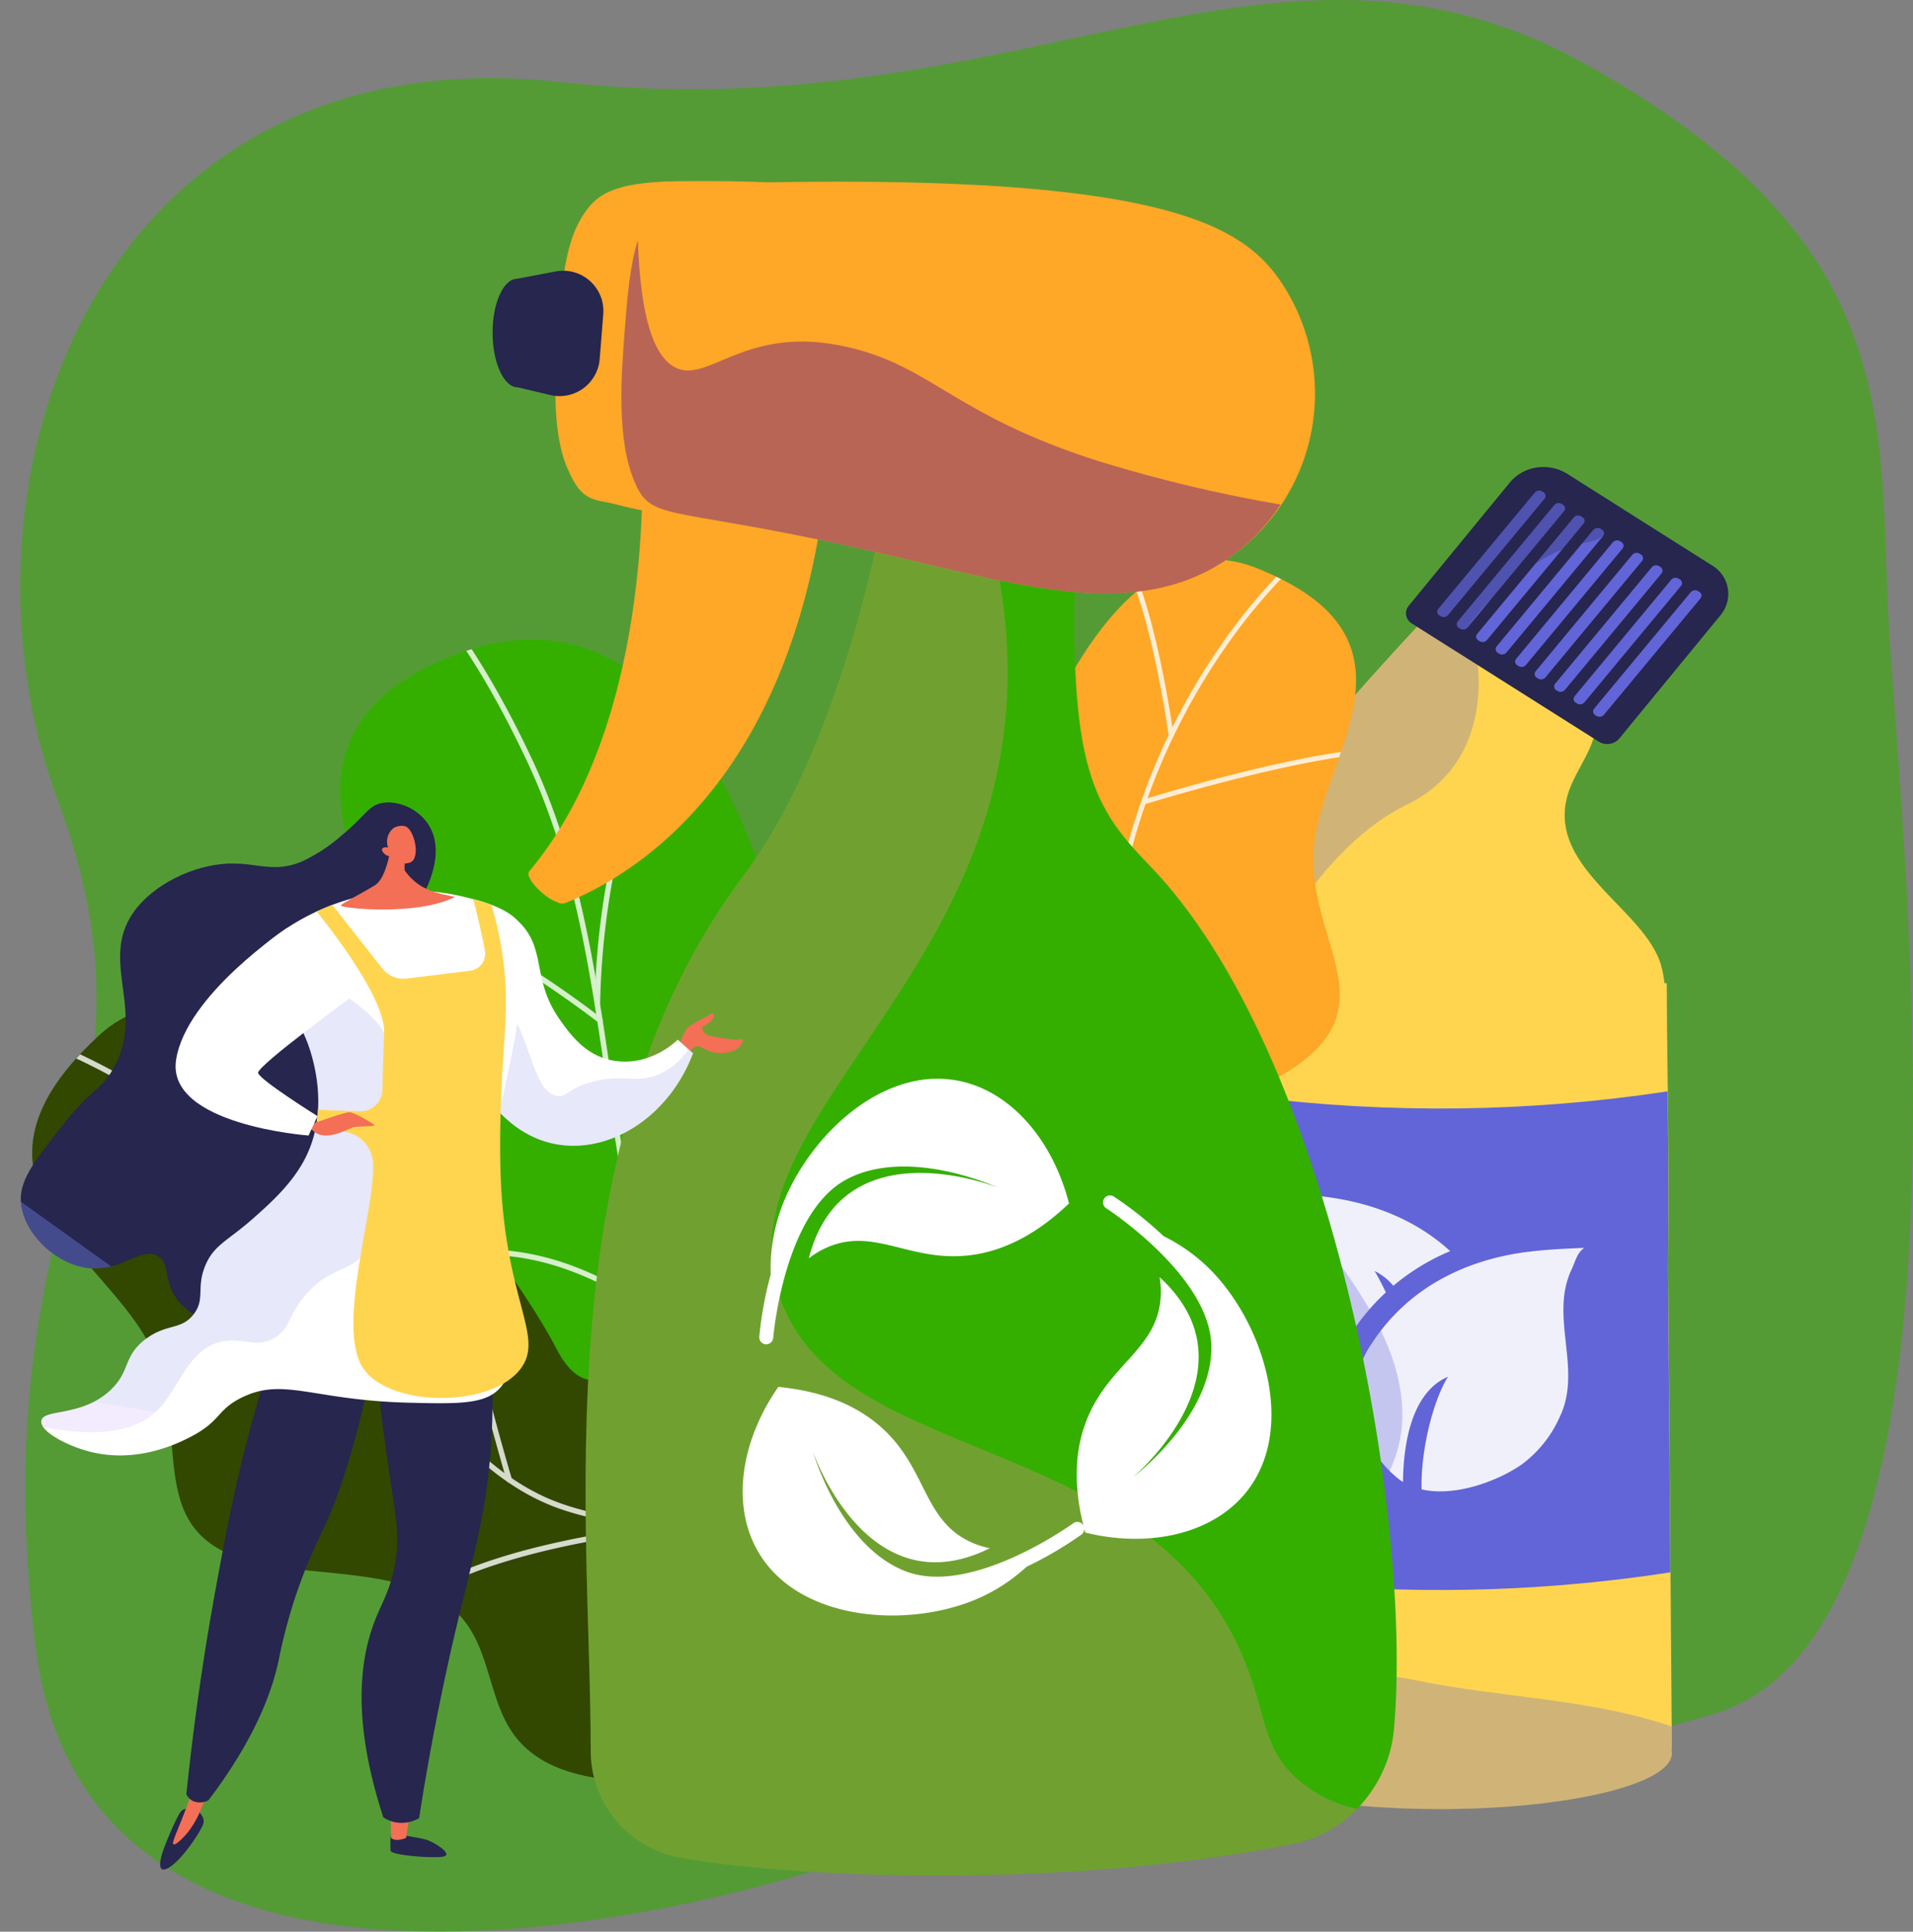 <svg xmlns="http://www.w3.org/2000/svg" xmlns:xlink="http://www.w3.org/1999/xlink" width="385.753" height="389.392" viewBox="0 0 385.753 389.392">
  <rect x="0" y="0" width="385.753" height="389.392" fill="#808080" stroke="none"/>
  <defs>
    <clipPath id="clip-path">
      <rect id="Rectángulo_54251" data-name="Rectángulo 54251" width="348.518" height="341.582" fill="none"/>
    </clipPath>
    <clipPath id="clip-path-2">
      <path id="Trazado_131091" data-name="Trazado 131091" d="M1993.482,588.6l-.058.085c-2.613,2.72-6.267,6.581-10.472,11.1-.3.331-.549.661-.865.992-17.1,18.4-42.035,46.875-42.035,55.653v173.8h.846c4.594,5.251,23.312,8.931,45.714,8.931,25.841,0,46.8-5.008,46.8-11.259,0-.267-.049-.736-.122-.736h.122l-.025-4.661-.243-31.058-.486-61.38c.146-13.076.086-25.427-.06-35.581-.134-9.556-.206-17.172-.206-21.6v-.2h-.464a23.606,23.606,0,0,0-.632-3.414c-3.2-11.945-24.905-20.415-18.22-36.413,1.361-3.242,3.562-6.357,4.437-9.258V623.6a136.91,136.91,0,0,1,15.485-19.475l-.791-.6-2.066-1.131-2.054-1.141-2.066-1.141-2.067-1.13-2.066-1.141-2.054-1.141-2.067-1.131-2.066-1.141-2.054-1.141-2.067-1.131-2.066-1.141-2.066-1.141-2.054-1.131-.268-.149-1.8-.992-2.066-1.141-2.064-1.141-1.637-.907s-1.512,1.547-4.076,4.191" transform="translate(-1940.052 -584.412)" fill="#ffd54f"/>
    </clipPath>
    <clipPath id="clip-path-3">
      <rect id="Rectángulo_54200" data-name="Rectángulo 54200" width="348.518" height="341.583" fill="none"/>
    </clipPath>
    <clipPath id="clip-path-4">
      <rect id="Rectángulo_54196" data-name="Rectángulo 54196" width="93.064" height="100.657" fill="none"/>
    </clipPath>
    <clipPath id="clip-path-5">
      <path id="Trazado_131092" data-name="Trazado 131092" d="M2033.115,1556.5a305.363,305.363,0,0,1-72.688,2.432c-6.855-.6-14.248-1.418-20.375-2.474v-97.057c2.626.448,5.693.853,8.61,1.226a305.7,305.7,0,0,0,83.893-1.088c.146,10.154.226,22.5.08,35.581Z" transform="translate(-1940.051 -1459.405)" fill="none"/>
    </clipPath>
    <linearGradient id="linear-gradient" x1="-1.62" y1="1.295" x2="-1.619" y2="1.295" gradientUnits="objectBoundingBox">
      <stop offset="0" stop-color="#aa80f9"/>
      <stop offset="0.996" stop-color="#6165d7"/>
      <stop offset="1" stop-color="#6165d7"/>
    </linearGradient>
    <clipPath id="clip-path-6">
      <rect id="Rectángulo_54197" data-name="Rectángulo 54197" width="63.5" height="60.161" fill="none"/>
    </clipPath>
    <clipPath id="clip-path-7">
      <rect id="Rectángulo_54199" data-name="Rectángulo 54199" width="93.355" height="239.373" fill="none"/>
    </clipPath>
    <clipPath id="clip-path-8">
      <path id="Trazado_131095" data-name="Trazado 131095" d="M2033.285,934.2c.073,0,.122.469.122.736,0,6.25-20.955,11.258-46.8,11.258-22.4,0-41.119-3.68-45.713-8.931h-.846v-173.8c0-8.778,24.933-37.255,42.035-55.653.316-.331.561-.661.865-.992a77.938,77.938,0,0,1,11.031,6.634s4.555,21.363-14.163,30.354c-15.46,7.423-35.158,32.946-31.269,58.8a44.185,44.185,0,0,0,5.855,16.212c9.238,15.444,25.11,30.216,24.66,48.7-.182,7.487-3.8,13.855-8.229,20.094-2.479,3.488-7.512,8.3-10.527,13.3-2.491,4.128-3.61,8.383-.741,12.116,4.242,5.514,15.558,5.813,22.182,7.189,16.968,3.541,35.237,3.68,51.62,9.322l.037,4.661Z" transform="translate(-1940.051 -706.816)" fill="none"/>
    </clipPath>
    <linearGradient id="linear-gradient-2" x1="-0.669" y1="1.115" x2="-0.668" y2="1.115" xlink:href="#linear-gradient"/>
    <clipPath id="clip-path-9">
      <path id="Trazado_131096" data-name="Trazado 131096" d="M2277.5,461.915l-20.481,24.968a2.367,2.367,0,0,0,.656,3.584l8.557,5.407,29.111,18.4a3.206,3.206,0,0,0,4.084-.586l20.492-24.958a6.663,6.663,0,0,0-1.872-10.058l-17.818-11.263-11.267-7.125a8.977,8.977,0,0,0-4.792-1.358,8.624,8.624,0,0,0-6.67,2.99" transform="translate(-2256.458 -458.925)" fill="none"/>
    </clipPath>
    <linearGradient id="linear-gradient-3" x1="-4.258" y1="5.055" x2="-4.257" y2="5.055" gradientUnits="objectBoundingBox">
      <stop offset="0" stop-color="#444b8c"/>
      <stop offset="0.996" stop-color="#26264f"/>
      <stop offset="1" stop-color="#26264f"/>
    </linearGradient>
    <clipPath id="clip-path-11">
      <rect id="Rectángulo_54211" data-name="Rectángulo 54211" width="53.312" height="45.61" fill="none"/>
    </clipPath>
    <clipPath id="clip-path-12">
      <path id="Trazado_131097" data-name="Trazado 131097" d="M2308.613,521.679a1.163,1.163,0,0,1-1.486.205l-.246-.157a.861.861,0,0,1-.234-1.3l19.5-23.495a1.163,1.163,0,0,1,1.486-.205l.246.157a.861.861,0,0,1,.234,1.3Z" transform="translate(-2306.444 -496.545)" fill="none"/>
    </clipPath>
    <linearGradient id="linear-gradient-4" x1="-8.379" y1="8.555" x2="-8.375" y2="8.555" xlink:href="#linear-gradient"/>
    <clipPath id="clip-path-13">
      <path id="Trazado_131098" data-name="Trazado 131098" d="M2339.893,541.666a1.163,1.163,0,0,1-1.486.205l-.246-.157a.862.862,0,0,1-.234-1.3l19.5-23.495a1.163,1.163,0,0,1,1.486-.205l.246.157a.861.861,0,0,1,.234,1.3Z" transform="translate(-2337.724 -516.532)" fill="none"/>
    </clipPath>
    <linearGradient id="linear-gradient-5" x1="-8.495" y1="8.479" x2="-8.491" y2="8.479" xlink:href="#linear-gradient"/>
    <clipPath id="clip-path-14">
      <path id="Trazado_131099" data-name="Trazado 131099" d="M2371.173,561.653a1.163,1.163,0,0,1-1.486.205l-.246-.157a.862.862,0,0,1-.234-1.3l19.5-23.495a1.162,1.162,0,0,1,1.486-.205l.246.157a.862.862,0,0,1,.234,1.3Z" transform="translate(-2369.004 -536.519)" fill="none"/>
    </clipPath>
    <linearGradient id="linear-gradient-6" x1="-8.611" y1="8.403" x2="-8.607" y2="8.403" xlink:href="#linear-gradient"/>
    <clipPath id="clip-path-15">
      <path id="Trazado_131100" data-name="Trazado 131100" d="M2402.453,581.64a1.163,1.163,0,0,1-1.486.205l-.246-.157a.862.862,0,0,1-.233-1.3l19.5-23.495a1.162,1.162,0,0,1,1.486-.205l.246.157a.862.862,0,0,1,.234,1.3Z" transform="translate(-2400.284 -556.506)" fill="none"/>
    </clipPath>
    <linearGradient id="linear-gradient-7" x1="-8.727" y1="8.327" x2="-8.723" y2="8.327" xlink:href="#linear-gradient"/>
    <clipPath id="clip-path-16">
      <path id="Trazado_131101" data-name="Trazado 131101" d="M2433.733,601.628a1.163,1.163,0,0,1-1.486.205l-.246-.157a.862.862,0,0,1-.234-1.3l19.5-23.495a1.163,1.163,0,0,1,1.486-.205l.246.157a.862.862,0,0,1,.234,1.3Z" transform="translate(-2431.564 -576.494)" fill="none"/>
    </clipPath>
    <linearGradient id="linear-gradient-8" x1="-8.843" y1="8.251" x2="-8.839" y2="8.251" xlink:href="#linear-gradient"/>
    <clipPath id="clip-path-17">
      <path id="Trazado_131102" data-name="Trazado 131102" d="M2465.012,621.615a1.163,1.163,0,0,1-1.486.205l-.246-.157a.862.862,0,0,1-.234-1.3l19.5-23.495a1.163,1.163,0,0,1,1.486-.205l.246.157a.862.862,0,0,1,.234,1.3Z" transform="translate(-2462.844 -596.481)" fill="none"/>
    </clipPath>
    <linearGradient id="linear-gradient-9" x1="-8.959" y1="8.175" x2="-8.955" y2="8.175" xlink:href="#linear-gradient"/>
    <clipPath id="clip-path-18">
      <path id="Trazado_131103" data-name="Trazado 131103" d="M2496.292,641.6a1.162,1.162,0,0,1-1.485.205l-.246-.157a.862.862,0,0,1-.233-1.3l19.5-23.495a1.163,1.163,0,0,1,1.486-.205l.246.157a.862.862,0,0,1,.234,1.3Z" transform="translate(-2494.123 -616.468)" fill="none"/>
    </clipPath>
    <linearGradient id="linear-gradient-10" x1="-9.075" y1="8.099" x2="-9.071" y2="8.099" xlink:href="#linear-gradient"/>
    <clipPath id="clip-path-19">
      <path id="Trazado_131104" data-name="Trazado 131104" d="M2527.572,661.589a1.163,1.163,0,0,1-1.486.205l-.246-.157a.861.861,0,0,1-.234-1.3l19.5-23.495a1.163,1.163,0,0,1,1.486-.205l.246.157a.862.862,0,0,1,.234,1.3Z" transform="translate(-2525.403 -636.455)" fill="none"/>
    </clipPath>
    <linearGradient id="linear-gradient-11" x1="-9.191" y1="8.023" x2="-9.187" y2="8.023" xlink:href="#linear-gradient"/>
    <clipPath id="clip-path-20">
      <path id="Trazado_131105" data-name="Trazado 131105" d="M2558.852,681.577a1.163,1.163,0,0,1-1.486.205l-.246-.157a.862.862,0,0,1-.234-1.3l19.5-23.495a1.163,1.163,0,0,1,1.486-.205l.246.157a.862.862,0,0,1,.234,1.3Z" transform="translate(-2556.683 -656.443)" fill="none"/>
    </clipPath>
    <linearGradient id="linear-gradient-12" x1="-9.307" y1="7.948" x2="-9.303" y2="7.948" xlink:href="#linear-gradient"/>
    <clipPath id="clip-path-21">
      <rect id="Rectángulo_54213" data-name="Rectángulo 54213" width="43.767" height="36.948" fill="none"/>
    </clipPath>
    <clipPath id="clip-path-22">
      <path id="Trazado_131106" data-name="Trazado 131106" d="M2300.224,467.408a8.77,8.77,0,0,1-4.133,5.546,10.933,10.933,0,0,1-3.621,1.237,4.686,4.686,0,0,0-.5.107,19.943,19.943,0,0,0-4.048,1.259,35.378,35.378,0,0,0-5.312,2.773,51.191,51.191,0,0,0-9.128,7.381,40.373,40.373,0,0,0-4.8,5.738s-.012,0-.012.011a23.365,23.365,0,0,0-2.443,4.416l-8.557-5.407a2.367,2.367,0,0,1-.657-3.584l20.481-24.968a8.983,8.983,0,0,1,11.462-1.632Z" transform="translate(-2256.458 -458.925)" fill="none"/>
    </clipPath>
    <linearGradient id="linear-gradient-13" x1="-4.888" y1="5.084" x2="-4.886" y2="5.084" xlink:href="#linear-gradient-3"/>
    <clipPath id="clip-path-23">
      <path id="Trazado_131114" data-name="Trazado 131114" d="M542.939,738.649c-15.188,5.677-25.967,15.776-23.092,32.816,2.113,12.524,11.535,23.271,11.886,36.161.339,12.47-9.845,21.288-14.24,32.135-5.377,13.271,1.09,25.623,10.653,34.964,10.086,9.851,22.379,17.478,34.019,25.325,6.327,4.265,13.635,8.737,17.806,15.363,5.268,8.369,2.139,22.031,4.772,31.313,2.21,7.79,8.372,9.86,15.613,11.889,15.262,4.277,30.662,2.122,46.247,1.534l15.657-18.166s15.293-43.006-8.011-62.3S614.535,882.242,614,838.9c-.477-38.711-16.913-103.168-56.049-103.17a42.775,42.775,0,0,0-15.013,2.915" transform="translate(-515.544 -735.734)" fill="none"/>
    </clipPath>
    <clipPath id="clip-path-24">
      <rect id="Rectángulo_54215" data-name="Rectángulo 54215" width="138.706" height="250.963" fill="none"/>
    </clipPath>
    <clipPath id="clip-path-25">
      <path id="Trazado_131115" data-name="Trazado 131115" d="M64.675,1327.411c-31.156,29.066,2.113,44.1,10.875,62.525s-2.708,38.086,21.873,43.549c11.566,2.57,30.859,1.043,39.9,9.921,7.348,7.215,5.912,18.939,12.878,26.285,6.105,6.437,16.006,7.538,24.4,7.785a90.463,90.463,0,0,0,14.927-.9c3.393-.464,12.455-4.227,15.479-3.221.006,0,24.421,8.123,24.577-14.2,0,0,5.235-75.039-24.417-74.931s-38.931,23.329-47.945,5.711c-7.562-14.779-45.641-69.213-76.107-69.214a23.419,23.419,0,0,0-16.443,6.691" transform="translate(-51.623 -1320.72)" fill="#324700"/>
    </clipPath>
    <clipPath id="clip-path-26">
      <path id="Trazado_131121" data-name="Trazado 131121" d="M64.675,1327.411c-31.156,29.066,2.113,44.1,10.875,62.525s-2.708,38.086,21.873,43.549c11.566,2.57,30.859,1.043,39.9,9.921,7.348,7.215,5.912,18.939,12.878,26.285,6.105,6.437,16.006,7.538,24.4,7.785a90.463,90.463,0,0,0,14.927-.9c3.393-.464,12.455-4.227,15.479-3.221.006,0,24.421,8.123,24.577-14.2,0,0,5.235-75.039-24.417-74.931s-38.931,23.329-47.945,5.711c-7.562-14.779-45.641-69.213-76.107-69.214a23.419,23.419,0,0,0-16.443,6.691" transform="translate(-51.623 -1320.72)" fill="none"/>
    </clipPath>
    <clipPath id="clip-path-27">
      <rect id="Rectángulo_54217" data-name="Rectángulo 54217" width="178.02" height="178.929" fill="none"/>
    </clipPath>
    <clipPath id="clip-path-28">
      <path id="Trazado_131122" data-name="Trazado 131122" d="M1191.136,692.835c-1.009,10.161-6.454,9.228-15.566,8.3-6.958-.712-16.054-1.424-26.945,2.8-25.153,9.764,4.224,71.587,4.224,71.587,7.552,18.857,25.534,3.863,25.538,3.859,2.227-1.857,11.155-1.682,14.182-2.417a82.27,82.27,0,0,0,12.943-4.2c7.032-3,15.053-7.225,18.085-14.707,3.458-8.538-1.655-17.991,2.171-26.546,4.708-10.526,21.558-15.645,30.5-21.667,19.005-12.8,2.755-25.64,4.052-44.159s24.481-42.313-11.572-56.578a22.8,22.8,0,0,0-8.445-1.693c-30.692.009-47.533,68.95-49.168,85.416" transform="translate(-1138.445 -607.419)" fill="#ffa726"/>
    </clipPath>
    <clipPath id="clip-path-29">
      <path id="Trazado_131128" data-name="Trazado 131128" d="M1191.136,692.835c-1.009,10.161-6.454,9.228-15.566,8.3-6.958-.712-16.054-1.424-26.945,2.8-25.153,9.764,4.224,71.587,4.224,71.587,7.552,18.857,25.534,3.863,25.538,3.859,2.227-1.857,11.155-1.682,14.182-2.417a82.27,82.27,0,0,0,12.943-4.2c7.032-3,15.053-7.225,18.085-14.707,3.458-8.538-1.655-17.991,2.171-26.546,4.708-10.526,21.558-15.645,30.5-21.667,19.005-12.8,2.755-25.64,4.052-44.159s24.481-42.313-11.572-56.578a22.8,22.8,0,0,0-8.445-1.693c-30.692.009-47.533,68.95-49.168,85.416" transform="translate(-1138.445 -607.419)" fill="none"/>
    </clipPath>
    <clipPath id="clip-path-30">
      <rect id="Rectángulo_54219" data-name="Rectángulo 54219" width="122.19" height="195.566" fill="none"/>
    </clipPath>
    <clipPath id="clip-path-31">
      <path id="Trazado_131129" data-name="Trazado 131129" d="M915.8.032c-13.557.183-16.685,3.016-19.389,7.56-3.232,5.43-3.882,13.793-4.476,21.423-.69,8.871-1.628,20.928,1.73,28.827,3.1,7.294,5.388,6.092,10.41,7.478,9.872,2.725,68.911,12.328,81.418,2.078,12.313-10.091,16.608-29.968,8.554-45.39C989.228,12.778,977.984,0,921.2,0q-2.637,0-5.4.037" transform="translate(-891.267 0.005)" fill="#ffa726"/>
    </clipPath>
    <clipPath id="clip-path-33">
      <path id="Trazado_131131" data-name="Trazado 131131" d="M971.663,564.041C931.15,618,940.79,694.4,940.838,740.161a21.869,21.869,0,0,0,18.069,21.906c10.3,1.9,29.412,3.6,51.972,3.6h.068c22.208,0,47.756-1.65,71.554-6.379,10.768-2.14,19.26-11.741,20.292-22.96,3.979-43.257-12.753-136.757-49.4-174.406-12.164-12.5-16.554-21.21-14.587-68.218l-37.921-8.676s-7.737,50.394-29.223,79.009" transform="translate(-939.802 -485.032)" fill="#34af00"/>
    </clipPath>
    <clipPath id="clip-path-35">
      <rect id="Rectángulo_54224" data-name="Rectángulo 54224" width="155.55" height="280.639" fill="none"/>
    </clipPath>
    <clipPath id="clip-path-36">
      <path id="Trazado_131132" data-name="Trazado 131132" d="M1073.655,724.869c-17.941-49.714-82.458-40.438-94.646-75.689-12.112-35.032,44.756-62.957,45.893-124.3a107.87,107.87,0,0,0-5.5-35.607l-18.514-4.236s-7.737,50.394-29.223,79.009C931.151,618,940.79,694.4,940.838,740.161a21.869,21.869,0,0,0,18.069,21.906c20.45,3.77,75.588,6.765,123.594-2.775a24.9,24.9,0,0,0,12.852-7.065,26.339,26.339,0,0,1-12.6-6.528c-5.986-5.745-5.749-11.549-9.1-20.831" transform="translate(-939.803 -485.032)" fill="none"/>
    </clipPath>
    <linearGradient id="linear-gradient-14" x1="-0.666" y1="0.989" x2="-0.666" y2="0.989" gradientUnits="objectBoundingBox">
      <stop offset="0" stop-color="#ff9085"/>
      <stop offset="1" stop-color="#fb6fbb"/>
    </linearGradient>
    <clipPath id="clip-path-37">
      <path id="Trazado_131133" data-name="Trazado 131133" d="M848.277,470.394c-1.274,1.52,4.789,7,6.6,6.275,14.113-5.67,40.974-27.977,47.96-86.92l-32.14-10.869s5.3,58.444-22.416,91.515" transform="translate(-848.103 -378.879)" fill="#ffa726"/>
    </clipPath>
    <clipPath id="clip-path-38">
      <path id="Trazado_131135" data-name="Trazado 131135" d="M887.583,501.242a1.908,1.908,0,0,0,2.075,3.056c14.113-5.671,45.5-24.758,52.481-83.7L917.77,410.321s-2.471,57.851-30.187,90.921" transform="translate(-887.115 -410.321)" fill="#ffa726"/>
    </clipPath>
    <clipPath id="clip-path-39">
      <path id="Trazado_131137" data-name="Trazado 131137" d="M1026.185,1.167c-16.2.293-20.1,1.2-23.187,6.208-3.666,5.95-4.369,14.982-5.011,23.223-.746,9.581-1.76,22.6,2.1,31.28,3.6,8.091,7.321,4.157,51.856,14.6,27.353,6.416,49.151,12.663,66.936,1.038a40.346,40.346,0,0,0,11.763-55.738c-7.037-10.847-20.869-20.753-89.707-20.753q-6.992,0-14.751.139" transform="translate(-997.284 -1.028)" fill="#ffa726"/>
    </clipPath>
    <clipPath id="clip-path-41">
      <rect id="Rectángulo_54228" data-name="Rectángulo 54228" width="132.916" height="71.183" fill="none"/>
    </clipPath>
    <clipPath id="clip-path-42">
      <path id="Trazado_131138" data-name="Trazado 131138" d="M1094.1,139.761c-30.88-9.7-34.414-20.091-53.247-23.61-19.888-3.716-26.955,8.989-33.651,3.947-3.225-2.428-6.033-8.8-6.612-25.053-1.633,5.266-2.137,11.723-2.607,17.757-.746,9.581-1.76,22.6,2.1,31.28,3.6,8.091,7.321,4.157,51.856,14.6,27.353,6.416,49.151,12.663,66.936,1.038a39.129,39.129,0,0,0,11.321-11.4,289.29,289.29,0,0,1-36.1-8.565" transform="translate(-997.284 -95.045)" fill="none"/>
    </clipPath>
    <linearGradient id="linear-gradient-15" x1="-1.717" y1="2.591" x2="-1.715" y2="2.591" gradientUnits="objectBoundingBox">
      <stop offset="0" stop-color="#311944"/>
      <stop offset="1" stop-color="#893976"/>
    </linearGradient>
    <clipPath id="clip-path-43">
      <path id="Trazado_131139" data-name="Trazado 131139" d="M795.486,156.788c-2.77.014-4.99,4.926-4.959,10.97s2.3,10.932,5.072,10.918,4.99-4.926,4.959-10.97-2.3-10.918-5.06-10.918h-.012" transform="translate(-790.526 -156.788)" fill="none"/>
    </clipPath>
    <linearGradient id="linear-gradient-16" x1="-3.844" y1="16.331" x2="-3.838" y2="16.331" xlink:href="#linear-gradient-3"/>
    <clipPath id="clip-path-45">
      <path id="Trazado_131143" data-name="Trazado 131143" d="M626.324,2654.584c.221.877,7.828,1.51,10.41,1.206s-1.538-2.942-3.183-3.437-7.118-1.261-7.118-1.261a15.917,15.917,0,0,0-.108,3.492" transform="translate(-626.248 -2651.092)" fill="none"/>
    </clipPath>
    <linearGradient id="linear-gradient-17" x1="-14.366" y1="0.944" x2="-14.344" y2="0.944" xlink:href="#linear-gradient-3"/>
    <clipPath id="clip-path-46">
      <path id="Trazado_131144" data-name="Trazado 131144" d="M626.962,2619.983c.983.908,3.027-.011,3.027-.011l.8-5.249-3.937-.234Z" transform="translate(-626.854 -2614.489)" fill="none"/>
    </clipPath>
    <linearGradient id="linear-gradient-18" x1="-20.004" y1="2.041" x2="-19.972" y2="2.041" gradientUnits="objectBoundingBox">
      <stop offset="0" stop-color="#ffc444"/>
      <stop offset="0.996" stop-color="#f36f56"/>
      <stop offset="1" stop-color="#f36f56"/>
    </linearGradient>
    <clipPath id="clip-path-47">
      <path id="Trazado_131145" data-name="Trazado 131145" d="M261.318,2612.073c-.779.782-2.775,5.444-3.556,7.561s-1.622,5.515,1.062,3.884,6.45-7.379,6.88-8.813-1.184-2.632-1.184-2.632a7.789,7.789,0,0,0-2.026-.347,1.664,1.664,0,0,0-1.176.347" transform="translate(-256.992 -2611.726)" fill="none"/>
    </clipPath>
    <linearGradient id="linear-gradient-19" x1="-2.11" y1="1.126" x2="-2.101" y2="1.126" xlink:href="#linear-gradient-3"/>
    <clipPath id="clip-path-48">
      <path id="Trazado_131146" data-name="Trazado 131146" d="M282.3,2568.594s-1.073,2.9-1.413,3.816c-2.34,6.281-3.554,8.426-3.1,8.724s2.106-1.47,2.807-2.3a18.863,18.863,0,0,0,2.812-4.962c.587-1.319,1.338-3.107,2.118-5.281Z" transform="translate(-277.694 -2568.594)" fill="none"/>
    </clipPath>
    <linearGradient id="linear-gradient-20" x1="-4.217" y1="1.468" x2="-4.201" y2="1.468" xlink:href="#linear-gradient-18"/>
    <clipPath id="clip-path-49">
      <path id="Trazado_131147" data-name="Trazado 131147" d="M584.55,1850.421c-.97,1.666-1.223,3.383.236,14.489,2.046,15.583,3.48,19.344,2.32,26.071-.877,5.085-2.517,7.694-3.871,11-3.174,7.76-5.117,20.216,1.461,40.315a6.825,6.825,0,0,0,2.7,1.026,7.076,7.076,0,0,0,4.5-.882c2.507-16.091,5.277-28.958,7.333-37.7,3.364-14.3,6.047-22.794,7.088-36.209a135.891,135.891,0,0,0-.292-24.248c-1.2-.082-2.659-.153-4.261-.153-6.074,0-14.142,1.018-17.211,6.288" transform="translate(-580.307 -1844.133)" fill="none"/>
    </clipPath>
    <linearGradient id="linear-gradient-21" x1="-0.329" y1="1.866" x2="-0.328" y2="1.866" xlink:href="#linear-gradient-3"/>
    <clipPath id="clip-path-50">
      <path id="Trazado_131148" data-name="Trazado 131148" d="M316.124,1867.022c-3.525,10.979-5.812,20.141-7.3,26.876-1.2,5.408-2.2,10.674-2.88,14.267-1.744,9.183-2.856,16.133-3.109,17.722-1.2,7.575-2.59,17.389-3.8,29.068a3.091,3.091,0,0,0,1.293,1.342,3.51,3.51,0,0,0,3.2-.165c9.239-12.216,12.672-21.529,14.061-27.908a109.98,109.98,0,0,1,3.36-12.854,103.89,103.89,0,0,1,5.529-13.495c2.993-6.182,6.948-17.111,10.977-37.921l-21.326,3.067" transform="translate(-299.034 -1863.955)" fill="none"/>
    </clipPath>
    <linearGradient id="linear-gradient-22" x1="-0.12" y1="1.144" x2="-0.119" y2="1.144" xlink:href="#linear-gradient-3"/>
    <clipPath id="clip-path-51">
      <path id="Trazado_131149" data-name="Trazado 131149" d="M1095.566,1335.346c-.489.412-2.62,1.415-4.129,2.354s-2.415,4.493-2.415,4.493l1.544,2.482c.391-1.174,1.051-2.592,2.126-2.774.677-.115,1.032.343,1.96.769,2.54,1.167,5.932.518,6.909-.974.163-.249.545-.958.333-1.182-.133-.14-.447-.038-.529-.014-.551.161-1.962.124-5.573-.632a2.12,2.12,0,0,1-1.924-1.211,1.393,1.393,0,0,1-.057-.6l1.407-.943c1.216-.815.956-1.845.548-1.845a.31.31,0,0,0-.2.082" transform="translate(-1089.022 -1335.264)" fill="none"/>
    </clipPath>
    <linearGradient id="linear-gradient-23" x1="-10.205" y1="11.376" x2="-10.196" y2="11.376" xlink:href="#linear-gradient-18"/>
    <clipPath id="clip-path-53">
      <path id="Trazado_131151" data-name="Trazado 131151" d="M106.165,996.935c-2.812.553-3.252,2.511-8.03,6.454a33.8,33.8,0,0,1-8.178,5.371c-3.7,1.526-6.444,1.129-9.479.731a29.642,29.642,0,0,0-5.37-.341c-7.031.31-15.2,4.234-19.135,9.94-6.985,10.128,3.133,20.4-4.517,32.266-2.507,3.887-3.742,3.016-9.68,10.54s-8.918,11.3-8.389,15.918c.734,6.407,7.635,12.527,14.134,12.943a15.4,15.4,0,0,0,7.017-1.467c2.648-1.091,4.754-2.182,6.6-.936,2.3,1.554.985,4.578,3.428,8.212,3.149,4.686,9.339,5.619,10.339,5.77,9.279,1.4,21.79-9.481,27.1-22.371,9.582-23.245-7.25-45.729,4.947-57,2.243-2.074,6.536-4.465,8.689-10.022.648-1.673,2.944-7.6-.443-12.134a10.062,10.062,0,0,0-7.664-4,7.1,7.1,0,0,0-1.37.131" transform="translate(-33.327 -996.804)" fill="none"/>
    </clipPath>
    <linearGradient id="linear-gradient-24" x1="0.159" y1="1.737" x2="0.16" y2="1.737" xlink:href="#linear-gradient-3"/>
    <clipPath id="clip-path-55">
      <rect id="Rectángulo_54242" data-name="Rectángulo 54242" width="48.945" height="36.537" fill="none"/>
    </clipPath>
    <clipPath id="clip-path-56">
      <path id="Trazado_131152" data-name="Trazado 131152" d="M729.789,1260.477c9.662,7.632,8.587,22.269,14.527,23.011,1.814.227,1.715-1.164,6.042-2.571,6.329-2.058,9.3.021,13.755-1.543a13.8,13.8,0,0,0,6.6-5.294l.894.795c-4.648,12.307-15.841,19.744-26.4,18.512-13.073-1.526-18.837-15.611-19.884-18.169a38.812,38.812,0,0,1-2.456-18.234,20.153,20.153,0,0,1,6.913,3.493" transform="translate(-722.667 -1256.984)" fill="none"/>
    </clipPath>
    <linearGradient id="linear-gradient-25" x1="-1.833" y1="4.88" x2="-1.831" y2="4.88" xlink:href="#linear-gradient"/>
    <clipPath id="clip-path-57">
      <rect id="Rectángulo_54244" data-name="Rectángulo 54244" width="70.046" height="95.2" fill="none"/>
    </clipPath>
    <clipPath id="clip-path-58">
      <path id="Trazado_131154" data-name="Trazado 131154" d="M80.229,1336.432c4.031-3.816,2.454-6.658,6.883-10.11,4.324-3.371,7.312-1.822,9.863-5.155,2.375-3.1.448-5.315,2.361-9.849,1.756-4.164,4.469-4.878,9.708-9.525,3.493-3.1,8.091-7.178,10.691-12.612,4.512-9.43,1.357-19.5.289-22.443a32.787,32.787,0,0,0-12.873-16.091c.242-.26.527-.557.832-.87,16.546,2.274,26.193,11.834,27.386,14.665,2.758,6.544-1.608,8.948-1.721,27.821-.054,9.021.919,12.583-2.008,16.348-3.348,4.306-7.205,2.974-12.046,8.6-3.72,4.326-3.124,7.068-6.6,8.891-3.735,1.959-6.113-.324-10.325.574-7.037,1.5-8.541,9.614-13.193,14.053-3.518,3.357-10.022,5.7-22.849,3.185a1.787,1.787,0,0,1-.383-1.249c.362-2.495,8.126-.694,13.982-6.238" transform="translate(-66.234 -1249.776)" fill="none"/>
    </clipPath>
    <linearGradient id="linear-gradient-26" x1="0.087" y1="2.073" x2="0.088" y2="2.073" xlink:href="#linear-gradient"/>
    <clipPath id="clip-path-59">
      <path id="Trazado_131155" data-name="Trazado 131155" d="M553.821,1072.692c-2.462,1.527-6.443,3.524-6.881,4.066s15.252,2.229,23.028-1.7c-2.563-.534-3.259-.731-3.259-.731a14.408,14.408,0,0,1-3.294-1.3,11.2,11.2,0,0,1-3.621-3.348l.029-3.694-2.706-1.493s-.834,6.671-3.3,8.2" transform="translate(-546.931 -1064.493)" fill="none"/>
    </clipPath>
    <linearGradient id="linear-gradient-27" x1="-2.405" y1="8.445" x2="-2.4" y2="8.445" xlink:href="#linear-gradient-18"/>
    <clipPath id="clip-path-60">
      <path id="Trazado_131156" data-name="Trazado 131156" d="M615.335,1034.9a3.507,3.507,0,0,0-1.1,3.943c-.569-.165-1.071-.016-1.2.267-.159.358.323.845.432.955a1.911,1.911,0,0,0,1.046.525,3.692,3.692,0,0,0,4.123,1.285c2.254-.822.909-6.644-.879-7.308a2.2,2.2,0,0,0-.746-.114,3.308,3.308,0,0,0-1.677.447" transform="translate(-613.005 -1034.456)" fill="none"/>
    </clipPath>
    <linearGradient id="linear-gradient-28" x1="-6.673" y1="19.074" x2="-6.662" y2="19.074" xlink:href="#linear-gradient-18"/>
    <clipPath id="clip-path-61">
      <path id="Trazado_131157" data-name="Trazado 131157" d="M541.033,1162.412a3.445,3.445,0,0,1-2.966,4.042l-12.869,1.585a5.31,5.31,0,0,1-4.822-1.987l-10.136-12.886-3.167,1.338s13.924,16.79,13.627,24.461c-.159,4.115-.272,8.423-.343,11.534a4.414,4.414,0,0,1-4.582,4.311l-8.4-.321-.437,3.648,5.637.731a6.781,6.781,0,0,1,5.9,7.083c.293,8.857-7.361,32.068-2.139,40.431,5.1,8.166,26.349,8.374,32.116,0,4.409-6.4-3.211-13.487-4.23-37.976-.29-6.961-.007-14.4.069-16.414.468-12.345,1.621-17.8.515-26.953a71.59,71.59,0,0,0-2.47-11.873l-3.674-1.149s1.476,5.52,2.37,10.395" transform="translate(-506.94 -1152.017)" fill="#ffd54f"/>
    </clipPath>
    <clipPath id="clip-path-62">
      <path id="Trazado_131158" data-name="Trazado 131158" d="M495.22,1496.554c2.454,4.348,7.924.631,9.116.421s4.488-.14,4.207-.421-4.067-2.595-5.119-2.595-8.2,2.595-8.2,2.595" transform="translate(-495.22 -1493.959)" fill="none"/>
    </clipPath>
    <linearGradient id="linear-gradient-29" x1="-4.873" y1="10.362" x2="-4.863" y2="10.362" xlink:href="#linear-gradient-18"/>
  </defs>
  <g id="Grupo_98371" data-name="Grupo 98371" transform="translate(-1998.893 10050.315)">
    <path id="Trazado_131090" data-name="Trazado 131090" d="M372.831,109.059C383.1,16.036,292.45-16.282,228.189,7.536c-64.782,24.011-79.8-15.792-170.895-4.419C-34.943,14.632,11.888,158.686,11.888,158.686s14.676,125.264,32.064,183c17.294,57.427,182.83,36.65,223.1,34.937,40.037-1.7,74.828,1.585,109.662-61.47C411.483,252.216,362.6,201.774,372.831,109.059Z" transform="translate(2002.968 -9660.924) rotate(-90)" fill="#34af00" opacity="0.58"/>
    <g id="Grupo_98191" data-name="Grupo 98191" transform="translate(1998.893 -10013.821)">
      <g id="Grupo_98190" data-name="Grupo 98190" clip-path="url(#clip-path)">
        <g id="Grupo_98055" data-name="Grupo 98055" transform="translate(243.763 73.43)">
          <g id="Grupo_98054" data-name="Grupo 98054" clip-path="url(#clip-path-2)">
            <rect id="Rectángulo_54194" data-name="Rectángulo 54194" width="93.355" height="254.754" transform="translate(0 0)" fill="#ffd54f"/>
          </g>
        </g>
        <g id="Grupo_98070" data-name="Grupo 98070" transform="translate(0 -0.001)">
          <g id="Grupo_98069" data-name="Grupo 98069" clip-path="url(#clip-path-3)">
            <g id="Grupo_98060" data-name="Grupo 98060" transform="translate(243.763 183.371)" style="mix-blend-mode: multiply;isolation: isolate">
              <g id="Grupo_98059" data-name="Grupo 98059">
                <g id="Grupo_98058" data-name="Grupo 98058" clip-path="url(#clip-path-4)">
                  <g id="Grupo_98057" data-name="Grupo 98057" transform="translate(0 0.001)">
                    <g id="Grupo_98056" data-name="Grupo 98056" clip-path="url(#clip-path-5)">
                      <rect id="Rectángulo_54195" data-name="Rectángulo 54195" width="136.923" height="135.045" transform="matrix(0.589, -0.808, 0.808, 0.589, -48.353, 66.401)" fill="url(#linear-gradient)"/>
                    </g>
                  </g>
                </g>
              </g>
            </g>
            <g id="Grupo_98063" data-name="Grupo 98063" transform="translate(255.975 203.978)" opacity="0.9">
              <g id="Grupo_98062" data-name="Grupo 98062">
                <g id="Grupo_98061" data-name="Grupo 98061" clip-path="url(#clip-path-6)">
                  <path id="Trazado_131093" data-name="Trazado 131093" d="M2210.109,1712.373c-13.582,1.719-24.661,7.944-31.509,18.52a18.04,18.04,0,0,0-.482,19.985,21.756,21.756,0,0,0,6.123,7.441q.226.164.459.315c.072.046.15.079.222.124.057-6.612,1.334-17.9,9.063-21.2-3.085,4.974-5.531,15.111-5.312,22.706,6.663,1.517,15.1-1.561,20.035-4.919a23.967,23.967,0,0,0,7.873-9.806c4.535-9.592-2.2-20.1,2.35-29.638.67-1.4,1.082-3.37,2.552-4.322-3.8.153-7.605.318-11.374.8" transform="translate(-2157.983 -1700.5)" fill="#fff"/>
                  <path id="Trazado_131094" data-name="Trazado 131094" d="M2058.452,1639.156c.584.942,1.373,2.437,2.272,4.306a43.011,43.011,0,0,0-6.975,8.294,23.462,23.462,0,0,0-3.881,11.631,19.92,19.92,0,0,0,.252,3.863.71.71,0,0,1-.11-.069,24.035,24.035,0,0,1-7.874-9.8c-4.529-9.6,2.209-20.105-2.352-29.645-.663-1.4-1.072-3.364-2.54-4.32,3.787.153,7.605.318,11.361.79,9.925,1.259,18.526,4.929,25.09,10.938a44.523,44.523,0,0,0-11.472,6.992,11.041,11.041,0,0,0-3.771-2.977" transform="translate(-2037.244 -1623.412)" fill="#fff"/>
                </g>
              </g>
            </g>
            <g id="Grupo_98068" data-name="Grupo 98068" transform="translate(243.763 88.811)" opacity="0.3" style="mix-blend-mode: multiply;isolation: isolate">
              <g id="Grupo_98067" data-name="Grupo 98067">
                <g id="Grupo_98066" data-name="Grupo 98066" clip-path="url(#clip-path-7)">
                  <g id="Grupo_98065" data-name="Grupo 98065" transform="translate(0 -0.001)">
                    <g id="Grupo_98064" data-name="Grupo 98064" clip-path="url(#clip-path-8)">
                      <rect id="Rectángulo_54198" data-name="Rectángulo 54198" width="248.46" height="216.376" transform="matrix(0.589, -0.808, 0.808, 0.589, -113.909, 156.427)" fill="url(#linear-gradient-2)"/>
                    </g>
                  </g>
                </g>
              </g>
            </g>
          </g>
        </g>
        <g id="Grupo_98072" data-name="Grupo 98072" transform="translate(283.519 57.663)">
          <g id="Grupo_98071" data-name="Grupo 98071" clip-path="url(#clip-path-9)">
            <rect id="Rectángulo_54201" data-name="Rectángulo 54201" width="66.486" height="56.169" transform="translate(-0.391 0)" fill="url(#linear-gradient-3)"/>
          </g>
        </g>
        <g id="Grupo_98100" data-name="Grupo 98100" transform="translate(0 -0.001)">
          <g id="Grupo_98099" data-name="Grupo 98099" clip-path="url(#clip-path-3)">
            <g id="Grupo_98093" data-name="Grupo 98093" transform="translate(289.799 62.39)" style="mix-blend-mode: soft-light;isolation: isolate">
              <g id="Grupo_98092" data-name="Grupo 98092">
                <g id="Grupo_98091" data-name="Grupo 98091" clip-path="url(#clip-path-11)">
                  <g id="Grupo_98074" data-name="Grupo 98074" transform="translate(0.001 0.001)">
                    <g id="Grupo_98073" data-name="Grupo 98073" clip-path="url(#clip-path-12)">
                      <rect id="Rectángulo_54202" data-name="Rectángulo 54202" width="33.871" height="33.077" transform="translate(-12.404 16.713) rotate(-53.937)" fill="url(#linear-gradient-4)"/>
                    </g>
                  </g>
                  <g id="Grupo_98076" data-name="Grupo 98076" transform="translate(3.931 2.512)">
                    <g id="Grupo_98075" data-name="Grupo 98075" clip-path="url(#clip-path-13)">
                      <rect id="Rectángulo_54203" data-name="Rectángulo 54203" width="33.871" height="33.077" transform="translate(-12.404 16.713) rotate(-53.937)" fill="url(#linear-gradient-5)"/>
                    </g>
                  </g>
                  <g id="Grupo_98078" data-name="Grupo 98078" transform="translate(7.861 5.023)">
                    <g id="Grupo_98077" data-name="Grupo 98077" clip-path="url(#clip-path-14)">
                      <rect id="Rectángulo_54204" data-name="Rectángulo 54204" width="33.871" height="33.077" transform="translate(-12.404 16.713) rotate(-53.937)" fill="url(#linear-gradient-6)"/>
                    </g>
                  </g>
                  <g id="Grupo_98080" data-name="Grupo 98080" transform="translate(11.791 7.535)">
                    <g id="Grupo_98079" data-name="Grupo 98079" clip-path="url(#clip-path-15)">
                      <rect id="Rectángulo_54205" data-name="Rectángulo 54205" width="33.871" height="33.077" transform="translate(-12.404 16.713) rotate(-53.937)" fill="url(#linear-gradient-7)"/>
                    </g>
                  </g>
                  <g id="Grupo_98082" data-name="Grupo 98082" transform="translate(15.721 10.046)">
                    <g id="Grupo_98081" data-name="Grupo 98081" clip-path="url(#clip-path-16)">
                      <rect id="Rectángulo_54206" data-name="Rectángulo 54206" width="33.871" height="33.077" transform="matrix(0.589, -0.808, 0.808, 0.589, -12.404, 16.713)" fill="url(#linear-gradient-8)"/>
                    </g>
                  </g>
                  <g id="Grupo_98084" data-name="Grupo 98084" transform="translate(19.652 12.557)">
                    <g id="Grupo_98083" data-name="Grupo 98083" clip-path="url(#clip-path-17)">
                      <rect id="Rectángulo_54207" data-name="Rectángulo 54207" width="33.871" height="33.077" transform="translate(-12.404 16.713) rotate(-53.937)" fill="url(#linear-gradient-9)"/>
                    </g>
                  </g>
                  <g id="Grupo_98086" data-name="Grupo 98086" transform="translate(23.582 15.069)">
                    <g id="Grupo_98085" data-name="Grupo 98085" clip-path="url(#clip-path-18)">
                      <rect id="Rectángulo_54208" data-name="Rectángulo 54208" width="33.871" height="33.077" transform="matrix(0.589, -0.808, 0.808, 0.589, -12.404, 16.713)" fill="url(#linear-gradient-10)"/>
                    </g>
                  </g>
                  <g id="Grupo_98088" data-name="Grupo 98088" transform="translate(27.512 17.58)">
                    <g id="Grupo_98087" data-name="Grupo 98087" clip-path="url(#clip-path-19)">
                      <rect id="Rectángulo_54209" data-name="Rectángulo 54209" width="33.871" height="33.077" transform="matrix(0.589, -0.808, 0.808, 0.589, -12.404, 16.713)" fill="url(#linear-gradient-11)"/>
                    </g>
                  </g>
                  <g id="Grupo_98090" data-name="Grupo 98090" transform="translate(31.442 20.091)">
                    <g id="Grupo_98089" data-name="Grupo 98089" clip-path="url(#clip-path-20)">
                      <rect id="Rectángulo_54210" data-name="Rectángulo 54210" width="33.871" height="33.077" transform="matrix(0.589, -0.808, 0.808, 0.589, -12.404, 16.713)" fill="url(#linear-gradient-12)"/>
                    </g>
                  </g>
                </g>
              </g>
            </g>
            <g id="Grupo_98098" data-name="Grupo 98098" transform="translate(283.519 57.664)" opacity="0.3" style="mix-blend-mode: multiply;isolation: isolate">
              <g id="Grupo_98097" data-name="Grupo 98097">
                <g id="Grupo_98096" data-name="Grupo 98096" clip-path="url(#clip-path-21)">
                  <g id="Grupo_98095" data-name="Grupo 98095" transform="translate(0 -0.001)">
                    <g id="Grupo_98094" data-name="Grupo 98094" clip-path="url(#clip-path-22)">
                      <rect id="Rectángulo_54212" data-name="Rectángulo 54212" width="56.645" height="58.016" transform="matrix(0.589, -0.808, 0.808, 0.589, -18.434, 23.81)" fill="url(#linear-gradient-13)"/>
                    </g>
                  </g>
                </g>
              </g>
            </g>
            <path id="Trazado_131107" data-name="Trazado 131107" d="M662.259,941.983s15.293-43.006-8.011-62.3S614.535,882.242,614,838.9s-21.066-118.942-71.062-100.256c-15.189,5.677-25.967,15.776-23.092,32.816,2.113,12.524,11.535,23.271,11.886,36.161.339,12.47-9.845,21.288-14.24,32.135-5.377,13.271,1.09,25.623,10.653,34.964,10.086,9.851,22.379,17.478,34.019,25.325,6.327,4.265,13.635,8.737,17.806,15.363,5.268,8.369,2.139,22.031,4.772,31.313,2.21,7.79,8.372,9.86,15.613,11.889,15.262,4.277,30.662,2.122,46.247,1.534Z" transform="translate(-450.767 -643.29)" fill="#34af00"/>
          </g>
        </g>
        <g id="Grupo_98105" data-name="Grupo 98105" transform="translate(64.777 92.443)">
          <g id="Grupo_98104" data-name="Grupo 98104" clip-path="url(#clip-path-23)">
            <g id="Grupo_98103" data-name="Grupo 98103" transform="translate(-0.546 -24.938)" opacity="0.8" style="mix-blend-mode: soft-light;isolation: isolate">
              <g id="Grupo_98102" data-name="Grupo 98102">
                <g id="Grupo_98101" data-name="Grupo 98101" clip-path="url(#clip-path-24)">
                  <path id="Trazado_131108" data-name="Trazado 131108" d="M649.356,788.221a.546.546,0,0,1-.457-.246,273.22,273.22,0,0,0-29.293-37.5c-3.442-3.635-7.177-7.208-10.788-10.663-11.028-10.55-22.432-21.46-27.959-36.286-6.457-17.324-9.2-35.879-11.853-53.823-3.108-21.025-6.322-42.765-15.544-62.506-22.178-47.472-41.549-48.84-41.742-48.848a.546.546,0,1,1,.047-1.091c.208.009,5.179.29,12.961,6.582,7.1,5.739,18.018,17.84,29.724,42.9,9.29,19.885,12.516,41.706,15.635,62.808,2.644,17.888,5.378,36.385,11.8,53.6,5.439,14.592,16.751,25.413,27.69,35.878,3.621,3.465,7.366,7.047,10.827,10.7a274.32,274.32,0,0,1,29.412,37.65.546.546,0,0,1-.456.847" transform="translate(-511.197 -537.257)" fill="#fff"/>
                  <path id="Trazado_131109" data-name="Trazado 131109" d="M954.913,857.52h0a.546.546,0,0,1-.546-.546,157.77,157.77,0,0,1,3.2-28.789c2.933-13.872,9.237-31.7,22.611-37.833a.546.546,0,0,1,.456.993c-12.957,5.946-19.112,23.429-21.994,37.049a156.573,156.573,0,0,0-3.178,28.581.546.546,0,0,1-.546.546" transform="translate(-898.684 -758.507)" fill="#fff"/>
                  <path id="Trazado_131110" data-name="Trazado 131110" d="M1139.694,1526.944a.546.546,0,0,1-.544-.5,88.556,88.556,0,0,1,2.009-22.975c2.562-12.042,8.745-29.38,23.649-43.591a.546.546,0,0,1,.754.791c-14.691,14.008-20.794,31.111-23.327,42.991a87.484,87.484,0,0,0-2,22.695.546.546,0,0,1-.5.589l-.045,0" transform="translate(-1060.161 -1343.82)" fill="#fff"/>
                  <path id="Trazado_131111" data-name="Trazado 131111" d="M567.934,1170.529a.544.544,0,0,1-.337-.117c-.4-.311-39.7-31.02-55.62-23.5a.546.546,0,1,1-.467-.987c6.976-3.3,18.669-.306,34.754,8.892a204.8,204.8,0,0,1,22.009,14.735.546.546,0,0,1-.338.975" transform="translate(-511.196 -1068.314)" fill="#fff"/>
                  <path id="Trazado_131112" data-name="Trazado 131112" d="M611.755,1728.468a.545.545,0,0,1-.36-.135,62.239,62.239,0,0,0-19.689-10.715c-10.728-3.475-26.918-4.977-43.117,7.6a.546.546,0,1,1-.67-.863c16.59-12.88,33.171-11.331,44.16-7.764a63.4,63.4,0,0,1,20.035,10.921.546.546,0,0,1-.36.957" transform="translate(-543.121 -1566.208)" fill="#fff"/>
                  <path id="Trazado_131113" data-name="Trazado 131113" d="M985.589,2197.933a.543.543,0,0,1-.359-.135,62.239,62.239,0,0,0-19.689-10.715c-10.729-3.475-26.918-4.977-43.117,7.6a.546.546,0,1,1-.67-.863c16.59-12.88,33.171-11.331,44.16-7.764a63.4,63.4,0,0,1,20.035,10.921.546.546,0,0,1-.36.957" transform="translate(-869.984 -1976.686)" fill="#fff"/>
                </g>
              </g>
            </g>
          </g>
        </g>
        <g id="Grupo_98107" data-name="Grupo 98107" transform="translate(6.486 165.946)">
          <g id="Grupo_98106" data-name="Grupo 98106" clip-path="url(#clip-path-25)">
            <rect id="Rectángulo_54216" data-name="Rectángulo 54216" width="223.729" height="189.935" transform="translate(-42.65 3.841) rotate(-8.89)" fill="#324700"/>
          </g>
        </g>
        <g id="Grupo_98112" data-name="Grupo 98112" transform="translate(6.486 165.946)">
          <g id="Grupo_98111" data-name="Grupo 98111" clip-path="url(#clip-path-26)">
            <g id="Grupo_98110" data-name="Grupo 98110" transform="translate(-6.486 -12.273)" opacity="0.8" style="mix-blend-mode: soft-light;isolation: isolate">
              <g id="Grupo_98109" data-name="Grupo 98109">
                <g id="Grupo_98108" data-name="Grupo 98108" clip-path="url(#clip-path-27)">
                  <path id="Trazado_131116" data-name="Trazado 131116" d="M186.209,1519.771l-.053,0a.546.546,0,0,1-.492-.6c1.547-16.24-2.782-38.762-15.94-49.835-8.535-7.182-19.318-8.892-29.746-10.546-6.009-.953-12.223-1.938-18-3.951-17.768-6.189-29.756-24.472-39.388-39.163l-.605-.923a143.521,143.521,0,0,0-46.857-45.067c-13.9-8.177-24.261-10.815-24.364-10.841a.546.546,0,1,1,.264-1.06c.1.026,10.616,2.7,24.653,10.959a144.621,144.621,0,0,1,47.217,45.41l.605.923c9.542,14.552,21.417,32.663,38.834,38.73,5.687,1.981,11.852,2.959,17.814,3.9,10.576,1.677,21.511,3.412,30.279,10.789,6.2,5.215,10.976,13.3,13.822,23.369a76.579,76.579,0,0,1,2.5,27.4.546.546,0,0,1-.543.494" transform="translate(-9.047 -1340.842)" fill="#fff"/>
                  <path id="Trazado_131117" data-name="Trazado 131117" d="M363.71,1270.15a.546.546,0,0,1-.53-.418c-.025-.1-2.479-10.32-3.98-21.06-2.041-14.6-1.4-23.191,1.9-25.533a.546.546,0,0,1,.632.891c-5.925,4.2-.2,34.231,2.512,45.446a.546.546,0,0,1-.4.659.555.555,0,0,1-.129.015" transform="translate(-313.047 -1223.038)" fill="#fff"/>
                  <path id="Trazado_131118" data-name="Trazado 131118" d="M.545,1695.279a.546.546,0,0,1-.423-.892c7.587-9.3,59.369-13.125,61.57-13.284a.546.546,0,1,1,.078,1.089c-.534.038-53.511,3.947-60.8,12.885a.544.544,0,0,1-.423.2" transform="translate(0 -1623.548)" fill="#fff"/>
                  <path id="Trazado_131119" data-name="Trazado 131119" d="M726.272,1634.459a.547.547,0,0,1-.524-.392c-.685-2.328-16.715-57.108-11.528-64.57a.546.546,0,1,1,.9.623c-3.914,5.631,5.928,44.089,11.679,63.638a.547.547,0,0,1-.524.7" transform="translate(-623.579 -1525.76)" fill="#fff"/>
                  <path id="Trazado_131120" data-name="Trazado 131120" d="M601.384,2180.593a.547.547,0,0,1-.506-.753c3.19-7.82,13.954-14.129,31.994-18.752a188.6,188.6,0,0,1,26.066-4.608.546.546,0,1,1,.1,1.088c-.5.045-49.834,4.754-57.148,22.685a.546.546,0,0,1-.506.34" transform="translate(-525.344 -2039.193)" fill="#fff"/>
                </g>
              </g>
            </g>
          </g>
        </g>
        <g id="Grupo_98114" data-name="Grupo 98114" transform="translate(143.043 76.321)">
          <g id="Grupo_98113" data-name="Grupo 98113" clip-path="url(#clip-path-28)">
            <rect id="Rectángulo_54218" data-name="Rectángulo 54218" width="188.286" height="209.647" transform="translate(-43.52 4.466) rotate(-8.89)" fill="#ffa726"/>
          </g>
        </g>
        <g id="Grupo_98119" data-name="Grupo 98119" transform="translate(143.043 76.321)">
          <g id="Grupo_98118" data-name="Grupo 98118" clip-path="url(#clip-path-29)">
            <g id="Grupo_98117" data-name="Grupo 98117" transform="translate(22.057 -5.947)" opacity="0.8" style="mix-blend-mode: soft-light;isolation: isolate">
              <g id="Grupo_98116" data-name="Grupo 98116">
                <g id="Grupo_98115" data-name="Grupo 98115" clip-path="url(#clip-path-30)">
                  <path id="Trazado_131123" data-name="Trazado 131123" d="M1321.891,755.621a.433.433,0,0,0,.044-.02.5.5,0,0,0,.219-.668c-6.708-13.242-10.528-33.759-3.063-47.511,4.842-8.921,13.408-13.954,21.692-18.821a95.172,95.172,0,0,0,13.935-9.331c12.994-11.148,17.071-30.62,20.347-46.266l.206-.983a130.6,130.6,0,0,1,24.711-53.75c9.059-11.548,16.956-17.225,17.034-17.281a.5.5,0,1,0-.576-.81c-.08.057-8.094,5.818-17.24,17.478a131.6,131.6,0,0,0-24.9,54.16l-.206.983c-3.245,15.5-7.284,34.787-20.021,45.715a94.44,94.44,0,0,1-13.792,9.228c-8.4,4.936-17.087,10.04-22.061,19.2-3.516,6.477-4.878,14.911-3.94,24.39a69.685,69.685,0,0,0,6.99,24.045.5.5,0,0,0,.624.238" transform="translate(-1313.989 -560.089)" fill="#fff"/>
                  <path id="Trazado_131124" data-name="Trazado 131124" d="M1783.329,609.733a.5.5,0,0,0,.31-.531c-.013-.094-1.33-9.566-3.628-19.162-3.124-13.046-6.521-20.11-10.1-21a.5.5,0,0,0-.239.965c6.417,1.592,11.544,28.931,12.978,39.33a.5.5,0,0,0,.674.395" transform="translate(-1712.09 -567.906)" fill="#fff"/>
                  <path id="Trazado_131125" data-name="Trazado 131125" d="M1888.312,911.651a.5.5,0,0,0,.062-.9c-9.518-5.356-54.652,8.616-56.569,9.213a.5.5,0,0,0,.3.949c.465-.145,46.639-14.443,55.786-9.3a.5.5,0,0,0,.426.029" transform="translate(-1766.437 -865.628)" fill="#fff"/>
                  <path id="Trazado_131126" data-name="Trazado 131126" d="M1608.518,1034.442a.5.5,0,0,0,.313-.506c-.194-2.2-4.824-53.93-11.7-58.527a.5.5,0,1,0-.553.826c5.187,3.469,9.634,39.317,11.26,57.788a.5.5,0,0,0,.539.451.491.491,0,0,0,.138-.032" transform="translate(-1560.881 -923.152)" fill="#fff"/>
                  <path id="Trazado_131127" data-name="Trazado 131127" d="M1561.8,1547.749a.5.5,0,0,0,.178-.806c-5.3-5.564-16.516-7.33-33.334-5.25a171.6,171.6,0,0,0-23.611,4.761.5.5,0,0,0,.278.954c.436-.127,43.792-12.538,55.948.22a.5.5,0,0,0,.542.12" transform="translate(-1480.713 -1417.619)" fill="#fff"/>
                </g>
              </g>
            </g>
          </g>
        </g>
        <g id="Grupo_98121" data-name="Grupo 98121" transform="translate(111.986 -0.001)">
          <g id="Grupo_98120" data-name="Grupo 98120" clip-path="url(#clip-path-31)">
            <rect id="Rectángulo_54220" data-name="Rectángulo 54220" width="132.448" height="113.156" transform="translate(-27.39 10.384) rotate(-21.45)" fill="#ffa726"/>
          </g>
        </g>
        <g id="Grupo_98123" data-name="Grupo 98123" transform="translate(0 -0.001)">
          <g id="Grupo_98122" data-name="Grupo 98122" clip-path="url(#clip-path-3)">
            <path id="Trazado_131130" data-name="Trazado 131130" d="M846.635,161.721a8.124,8.124,0,0,1-9.962,7.261c-3.458-.822-6.563-1.552-6.563-1.552L830,145.543l7.755-1.473a8.11,8.11,0,0,1,9.6,8.605Z" transform="translate(-725.709 -125.842)" fill="#26264f"/>
          </g>
        </g>
        <g id="Grupo_98125" data-name="Grupo 98125" transform="translate(118.084 60.943)">
          <g id="Grupo_98124" data-name="Grupo 98124" clip-path="url(#clip-path-33)">
            <rect id="Rectángulo_54222" data-name="Rectángulo 54222" width="330.71" height="290.778" transform="translate(-128.684 212.996) rotate(-60.597)" fill="#34af00"/>
          </g>
        </g>
        <g id="Grupo_98132" data-name="Grupo 98132" transform="translate(0 -0.001)">
          <g id="Grupo_98131" data-name="Grupo 98131" clip-path="url(#clip-path-3)">
            <g id="Grupo_98130" data-name="Grupo 98130" transform="translate(118.084 60.944)" opacity="0.3" style="mix-blend-mode: multiply;isolation: isolate">
              <g id="Grupo_98129" data-name="Grupo 98129">
                <g id="Grupo_98128" data-name="Grupo 98128" clip-path="url(#clip-path-35)">
                  <g id="Grupo_98127" data-name="Grupo 98127" transform="translate(0 0)">
                    <g id="Grupo_98126" data-name="Grupo 98126" clip-path="url(#clip-path-36)">
                      <rect id="Rectángulo_54223" data-name="Rectángulo 54223" width="164.202" height="283.8" transform="translate(-8.652 0)" fill="url(#linear-gradient-14)"/>
                    </g>
                  </g>
                </g>
              </g>
            </g>
          </g>
        </g>
        <g id="Grupo_98134" data-name="Grupo 98134" transform="translate(106.562 47.605)" style="mix-blend-mode: hard-light;isolation: isolate">
          <g id="Grupo_98133" data-name="Grupo 98133" clip-path="url(#clip-path-37)">
            <rect id="Rectángulo_54226" data-name="Rectángulo 54226" width="111.91" height="104.882" transform="translate(-49.022 60.649) rotate(-51.686)" fill="#ffa726"/>
          </g>
        </g>
        <g id="Grupo_98136" data-name="Grupo 98136" transform="translate(111.464 51.556)">
          <g id="Grupo_98135" data-name="Grupo 98135" clip-path="url(#clip-path-38)">
            <path id="Trazado_131134" data-name="Trazado 131134" d="M547.363,291.547l80.89,55.113,58.705-92.744L606.068,198.8Z" transform="translate(-590.052 -225.38)" fill="#ffa726"/>
          </g>
        </g>
        <g id="Grupo_98138" data-name="Grupo 98138" transform="translate(125.307 0.129)">
          <g id="Grupo_98137" data-name="Grupo 98137" clip-path="url(#clip-path-39)">
            <path id="Trazado_131136" data-name="Trazado 131136" d="M906.121-408.322,762.075-315.595,682.206-446.83l144.045-92.727Z" transform="translate(-721.795 471.634)" fill="#ffa726"/>
          </g>
        </g>
        <g id="Grupo_98145" data-name="Grupo 98145" transform="translate(0 -0.001)">
          <g id="Grupo_98144" data-name="Grupo 98144" clip-path="url(#clip-path-3)">
            <g id="Grupo_98143" data-name="Grupo 98143" transform="translate(125.307 11.943)" opacity="0.6" style="mix-blend-mode: multiply;isolation: isolate">
              <g id="Grupo_98142" data-name="Grupo 98142">
                <g id="Grupo_98141" data-name="Grupo 98141" clip-path="url(#clip-path-41)">
                  <g id="Grupo_98140" data-name="Grupo 98140" transform="translate(0 -0.001)">
                    <g id="Grupo_98139" data-name="Grupo 98139" clip-path="url(#clip-path-42)">
                      <rect id="Rectángulo_54227" data-name="Rectángulo 54227" width="86.275" height="139.391" transform="matrix(0.076, -0.997, 0.997, 0.076, -6.847, 75.862)" fill="url(#linear-gradient-15)"/>
                    </g>
                  </g>
                </g>
              </g>
            </g>
          </g>
        </g>
        <g id="Grupo_98147" data-name="Grupo 98147" transform="translate(99.328 19.7)">
          <g id="Grupo_98146" data-name="Grupo 98146" clip-path="url(#clip-path-43)">
            <rect id="Rectángulo_54230" data-name="Rectángulo 54230" width="24.022" height="19.64" transform="translate(-9.474 16.497) rotate(-60.214)" fill="url(#linear-gradient-16)"/>
          </g>
        </g>
        <g id="Grupo_98149" data-name="Grupo 98149" transform="translate(0 -0.001)">
          <g id="Grupo_98148" data-name="Grupo 98148" clip-path="url(#clip-path-3)">
            <path id="Trazado_131140" data-name="Trazado 131140" d="M1259.676,1440.859c-16.6-4.089-32.943,12.475-37.427,27.622a35.42,35.42,0,0,0-1.409,11.152,75.116,75.116,0,0,0-2.308,12.615,1.406,1.406,0,0,0,1.29,1.513c.038,0,.076,0,.113,0a1.407,1.407,0,0,0,1.4-1.295c.02-.249,2.134-24.945,14.541-31.81,12.435-6.88,30.505,1.4,30.686,1.486,0,0-31.191-12.534-38.049,14.3a17.187,17.187,0,0,1,4.32-2.47c9.219-3.577,16.3,3.219,28.048,1.85,5.08-.592,12.126-2.839,20.1-10.45-3.067-12.056-10.978-21.973-21.3-24.517" transform="translate(-1065.421 -1259.267)" fill="#fff"/>
            <path id="Trazado_131141" data-name="Trazado 131141" d="M1761.39,1688.162c11.431-12.707,4.531-34.933-6.713-46.03a35.416,35.416,0,0,0-9.17-6.5,75.137,75.137,0,0,0-10.037-7.984,1.406,1.406,0,0,0-1.943.424c-.021.032-.04.065-.057.1a1.407,1.407,0,0,0,.481,1.846c.21.135,20.992,13.644,21.2,27.822.2,14.21-15.619,26.241-15.779,26.36,0,0,25.759-21.6,5.331-40.3a17.193,17.193,0,0,1,.141,4.974c-1.192,9.816-10.525,12.858-14.856,23.863-1.873,4.759-3.214,12.032-.26,22.649,12.078,2.98,24.554.679,31.665-7.226" transform="translate(-1510.878 -1422.942)" fill="#fff"/>
            <path id="Trazado_131142" data-name="Trazado 131142" d="M1194.482,1966.8c7.737,15.241,30.956,16.811,45.358,10.318a35.416,35.416,0,0,0,9.368-6.213,75.093,75.093,0,0,0,11.063-6.487,1.406,1.406,0,0,0,.3-1.965c-.022-.031-.046-.061-.071-.089a1.407,1.407,0,0,0-1.895-.216c-.2.147-20.289,14.668-33.589,9.752-13.329-4.928-18.853-24.023-18.907-24.215,0,0,10.868,31.809,35.671,19.488a17.19,17.19,0,0,1-4.691-1.66c-8.728-4.648-8.2-14.45-16.91-22.454-3.765-3.462-10.067-7.332-21.035-8.4-7.13,10.193-9.478,22.661-4.665,32.141" transform="translate(-1042.191 -1691.575)" fill="#fff"/>
          </g>
        </g>
        <g id="Grupo_98151" data-name="Grupo 98151" transform="translate(78.687 333.104)">
          <g id="Grupo_98150" data-name="Grupo 98150" clip-path="url(#clip-path-45)">
            <rect id="Rectángulo_54232" data-name="Rectángulo 54232" width="5.728" height="13.469" transform="translate(-0.421 4.987) rotate(-86.82)" fill="url(#linear-gradient-17)"/>
          </g>
        </g>
        <g id="Grupo_98153" data-name="Grupo 98153" transform="translate(78.763 328.505)">
          <g id="Grupo_98152" data-name="Grupo 98152" clip-path="url(#clip-path-46)">
            <rect id="Rectángulo_54233" data-name="Rectángulo 54233" width="3.937" height="6.403" transform="translate(0)" fill="url(#linear-gradient-18)"/>
          </g>
        </g>
        <g id="Grupo_98155" data-name="Grupo 98155" transform="translate(32.29 328.158)">
          <g id="Grupo_98154" data-name="Grupo 98154" clip-path="url(#clip-path-47)">
            <rect id="Rectángulo_54234" data-name="Rectángulo 54234" width="13.957" height="10.724" transform="translate(-1.596 13.382) rotate(-86.82)" fill="url(#linear-gradient-19)"/>
          </g>
        </g>
        <g id="Grupo_98157" data-name="Grupo 98157" transform="translate(34.892 322.738)">
          <g id="Grupo_98156" data-name="Grupo 98156" clip-path="url(#clip-path-48)">
            <rect id="Rectángulo_54235" data-name="Rectángulo 54235" width="8.19" height="12.834" transform="translate(-0.359)" fill="url(#linear-gradient-20)"/>
          </g>
        </g>
        <g id="Grupo_98159" data-name="Grupo 98159" transform="translate(72.914 231.711)">
          <g id="Grupo_98158" data-name="Grupo 98158" clip-path="url(#clip-path-49)">
            <rect id="Rectángulo_54236" data-name="Rectángulo 54236" width="102.802" height="44.011" transform="translate(-17.367 97.147) rotate(-81.119)" fill="url(#linear-gradient-21)"/>
          </g>
        </g>
        <g id="Grupo_98161" data-name="Grupo 98161" transform="translate(37.573 234.202)">
          <g id="Grupo_98160" data-name="Grupo 98160" clip-path="url(#clip-path-50)">
            <rect id="Rectángulo_54237" data-name="Rectángulo 54237" width="91.544" height="94.376" transform="matrix(0.733, -0.681, 0.681, 0.733, -46.444, 43.163)" fill="url(#linear-gradient-22)"/>
          </g>
        </g>
        <g id="Grupo_98163" data-name="Grupo 98163" transform="translate(136.833 167.773)">
          <g id="Grupo_98162" data-name="Grupo 98162" clip-path="url(#clip-path-51)">
            <rect id="Rectángulo_54238" data-name="Rectángulo 54238" width="13.393" height="15.549" transform="translate(-3.084 8.26) rotate(-69.527)" fill="url(#linear-gradient-23)"/>
          </g>
        </g>
        <g id="Grupo_98165" data-name="Grupo 98165" transform="translate(0 -0.001)">
          <g id="Grupo_98164" data-name="Grupo 98164" clip-path="url(#clip-path-3)">
            <path id="Trazado_131150" data-name="Trazado 131150" d="M771.611,1191.093l-3.085-2.742c-.376.38-5.866,5.738-13.541,4.114-5.284-1.118-8.332-5.458-10.285-8.228-5.864-8.32-2.357-14.424-8.671-20.078-1.753-1.57-5.193-3.471-7.441-2.891-5.358,1.381-8.442,17.494-3.257,30.168,1.047,2.558,6.81,16.643,19.884,18.169,10.556,1.232,21.749-6.205,26.4-18.512" transform="translate(-631.864 -1015.264)" fill="#fff"/>
          </g>
        </g>
        <g id="Grupo_98167" data-name="Grupo 98167" transform="translate(4.187 125.246)">
          <g id="Grupo_98166" data-name="Grupo 98166" clip-path="url(#clip-path-53)">
            <rect id="Rectángulo_54240" data-name="Rectángulo 54240" width="136.8" height="131.704" transform="translate(-50.849 71.372) rotate(-54.782)" fill="url(#linear-gradient-24)"/>
          </g>
        </g>
        <g id="Grupo_98179" data-name="Grupo 98179" transform="translate(0 -0.001)">
          <g id="Grupo_98178" data-name="Grupo 98178" clip-path="url(#clip-path-3)">
            <g id="Grupo_98172" data-name="Grupo 98172" transform="translate(90.801 157.937)" opacity="0.15" style="mix-blend-mode: multiply;isolation: isolate">
              <g id="Grupo_98171" data-name="Grupo 98171">
                <g id="Grupo_98170" data-name="Grupo 98170" clip-path="url(#clip-path-55)">
                  <g id="Grupo_98169" data-name="Grupo 98169" transform="translate(0 0)">
                    <g id="Grupo_98168" data-name="Grupo 98168" clip-path="url(#clip-path-56)">
                      <rect id="Rectángulo_54241" data-name="Rectángulo 54241" width="49.325" height="37.636" transform="translate(-0.381 0)" fill="url(#linear-gradient-25)"/>
                    </g>
                  </g>
                </g>
              </g>
            </g>
            <path id="Trazado_131153" data-name="Trazado 131153" d="M162.845,1145.028c-.592-.92-2.474-3.468-10.463-5.346a45.979,45.979,0,0,0-20.932-.535,46.753,46.753,0,0,0-24.3,13.922,32.788,32.788,0,0,1,12.874,16.091c1.068,2.945,4.223,13.013-.289,22.443-2.6,5.434-7.2,9.514-10.691,12.613-5.239,4.647-7.952,5.362-9.708,9.525-1.912,4.534.015,6.745-2.36,9.849-2.551,3.333-5.54,1.784-9.863,5.155-4.429,3.453-2.853,6.295-6.883,10.11-5.857,5.544-13.621,3.743-13.982,6.238-.311,2.146,5.207,5.058,9.895,6.238,9.284,2.339,17.382-1.586,19.79-2.8,6.667-3.349,5.515-5.517,10.6-8.071,8.511-4.276,14.328.482,33.714.972,10.5.266,15.806.325,18.714-3.227,2.656-3.244,1.26-6.8-.334-22.14v0c-.512-5.122-1.585-15.846-1.591-21.957,0-3.612,1.249-9.513,3.754-21.315.148-.7,1.5-7.072,2.6-15.59.986-7.67.843-10.025-.542-12.178" transform="translate(-57.913 -995.167)" fill="#fff"/>
            <g id="Grupo_98177" data-name="Grupo 98177" transform="translate(8.322 157.033)" opacity="0.15" style="mix-blend-mode: multiply;isolation: isolate">
              <g id="Grupo_98176" data-name="Grupo 98176">
                <g id="Grupo_98175" data-name="Grupo 98175" clip-path="url(#clip-path-57)">
                  <g id="Grupo_98174" data-name="Grupo 98174" transform="translate(0 -0.001)">
                    <g id="Grupo_98173" data-name="Grupo 98173" clip-path="url(#clip-path-58)">
                      <rect id="Rectángulo_54243" data-name="Rectángulo 54243" width="107.003" height="86.593" transform="matrix(0.161, -0.987, 0.987, 0.161, -15.439, 94.144)" fill="url(#linear-gradient-26)"/>
                    </g>
                  </g>
                </g>
              </g>
            </g>
          </g>
        </g>
        <g id="Grupo_98181" data-name="Grupo 98181" transform="translate(68.721 133.751)">
          <g id="Grupo_98180" data-name="Grupo 98180" clip-path="url(#clip-path-59)">
            <rect id="Rectángulo_54246" data-name="Rectángulo 54246" width="27.547" height="25.248" transform="translate(-7.201 4.665) rotate(-34.563)" fill="url(#linear-gradient-27)"/>
          </g>
        </g>
        <g id="Grupo_98183" data-name="Grupo 98183" transform="translate(77.023 129.977)">
          <g id="Grupo_98182" data-name="Grupo 98182" clip-path="url(#clip-path-60)">
            <rect id="Rectángulo_54247" data-name="Rectángulo 54247" width="11.279" height="11.168" transform="translate(-3.813 6.122) rotate(-58.95)" fill="url(#linear-gradient-28)"/>
          </g>
        </g>
        <g id="Grupo_98185" data-name="Grupo 98185" transform="translate(63.696 144.748)">
          <g id="Grupo_98184" data-name="Grupo 98184" clip-path="url(#clip-path-61)">
            <rect id="Rectángulo_54248" data-name="Rectángulo 54248" width="45.921" height="102.739" transform="translate(0 0)" fill="#ffd54f"/>
          </g>
        </g>
        <g id="Grupo_98187" data-name="Grupo 98187" transform="translate(62.223 187.713)">
          <g id="Grupo_98186" data-name="Grupo 98186" clip-path="url(#clip-path-62)">
            <rect id="Rectángulo_54249" data-name="Rectángulo 54249" width="12.846" height="15.249" transform="translate(-3.019 5.183) rotate(-59.778)" fill="url(#linear-gradient-29)"/>
          </g>
        </g>
        <g id="Grupo_98189" data-name="Grupo 98189" transform="translate(0 -0.001)">
          <g id="Grupo_98188" data-name="Grupo 98188" clip-path="url(#clip-path-3)">
            <path id="Trazado_131159" data-name="Trazado 131159" d="M304.413,1197.749s-20.535,13.566-22.5,26.69,26.717,15.223,26.717,15.223l1.8-3.908s-11.691-7.308-11.972-8.711,19.37-15.708,19.37-15.708Z" transform="translate(-246.409 -1047.254)" fill="#fff"/>
          </g>
        </g>
      </g>
    </g>
  </g>
</svg>
